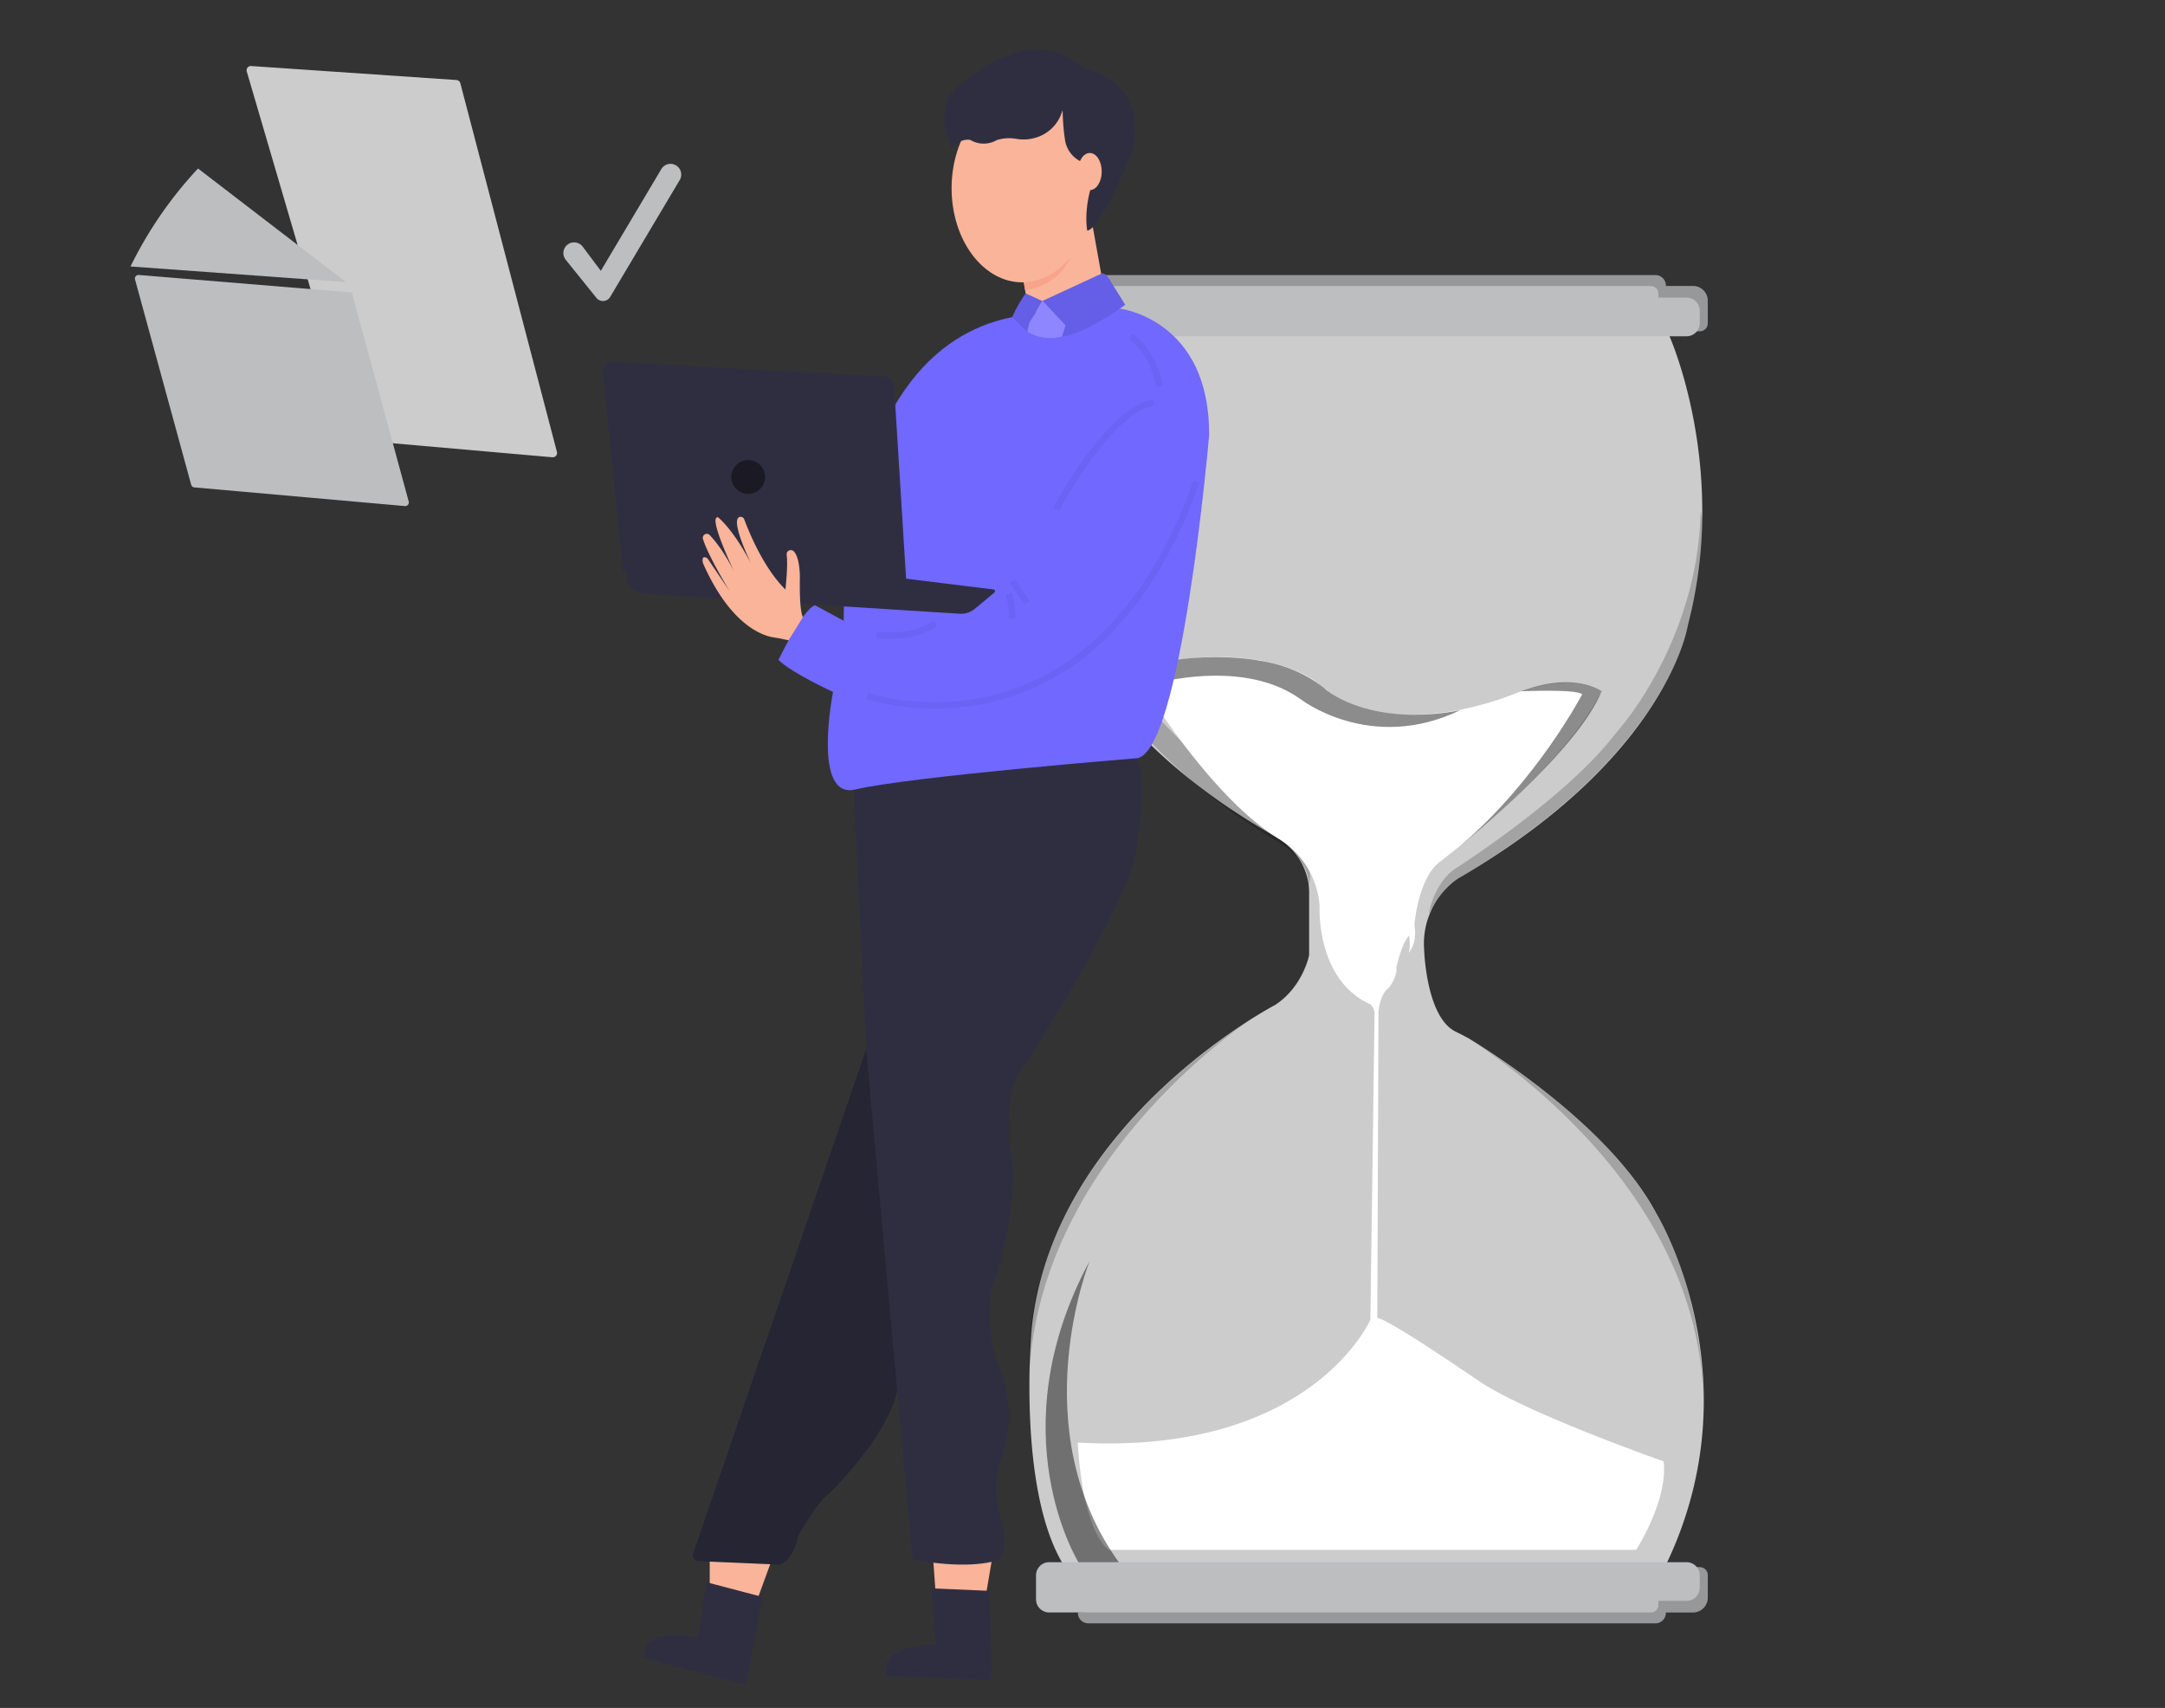 <svg id="b62f34ec-a2d3-4eec-ac0a-4a59efa770aa" data-name="Layer 1" xmlns="http://www.w3.org/2000/svg" width="865.76" height="682.89" viewBox="0 0 865.76 682.89"><rect x="0" y="0" width="865.76" height="682.89" fill="#333333" stroke="none"/><polygon points="283.81 619.67 283.81 638.67 301.95 641.98 311.56 615.65 283.81 619.67" fill="#f9b499"/><polygon points="373.24 624.51 374.62 643.45 392.95 645.44 397.83 616.72 373.24 624.51" fill="#f9b499"/><path d="M98.68,28.59l42.85,146.17A1.7,1.7,0,0,0,143,176l77.9,6.83a1.72,1.72,0,0,0,1.81-2.14L184.09,33.3A1.72,1.72,0,0,0,182.55,32L100.43,26.4A1.71,1.71,0,0,0,98.68,28.59Z" fill="#ccc"/><path d="M666.38,625.28,424.87,625c-18.09-30.69-12.36-93.32-12.36-93.32,8.24-83.36,97.42-129.88,97.42-129.88,11.15-7.28,13.57-19.88,13.57-19.88V356.7a24,24,0,0,0-2.27-10.12,27.26,27.26,0,0,0-11.36-12.18c-153.51-87.32-84.06-223.11-84.06-223.11l241.71,22.94s13.91,30.89,13.17,73.45a178.6,178.6,0,0,1-5.76,42.38s-1.28,8.66-8.45,22.21c-.13.26-.28.52-.42.79-10.67,19.8-33.73,49.64-83,78.2l-.09.06a27.55,27.55,0,0,0-4.19,3.47c-.06.08-.14.15-.21.23a32.65,32.65,0,0,0-4.83,6.27.05.05,0,0,1,0,0,31.73,31.73,0,0,0-4.24,18.41s.75,27,12.58,32.77c1.95,1,3.89,1.9,5.73,3,13.4,8.24,57.66,37.21,74.86,70.16C662.68,485.71,702.05,550.62,666.38,625.28Z" fill="#ccc"/><path d="M431.06,114.38v-.2A4.14,4.14,0,0,1,435.2,110H662a4.14,4.14,0,0,1,4.14,4.14v.2H677a5.92,5.92,0,0,1,5.92,5.92v9a3.19,3.19,0,0,1-3.2,3.19h-1.15" fill="#bcbec0"/><path d="M431.06,114.38v-.2A4.14,4.14,0,0,1,435.2,110H662a4.14,4.14,0,0,1,4.14,4.14v.2H677a5.92,5.92,0,0,1,5.92,5.92v9a3.19,3.19,0,0,1-3.2,3.19h-1.15" opacity="0.2"/><path d="M414.29,129.17v-9.53a5.26,5.26,0,0,1,5.26-5.26H660.18a3,3,0,0,1,3,3V119h11.27a5.26,5.26,0,0,1,5.26,5.26v4.93a5.25,5.25,0,0,1-5.26,5.26H419.55A5.26,5.26,0,0,1,414.29,129.17Z" fill="#bcbec0"/><path d="M341.18,312.85l5.22,106.62,18.5,204s21.82,4.74,35.11,0c0,0,3.79-6.17,0-16.61,0,0-3.56-12,0-22.29a53.24,53.24,0,0,0-1.07-39.85s-6.76-18.5-.71-34.51c0,0,10.95-32.74,5.12-53.73,0,0-.85-18.5,3.42-26,0,0,48-72.58,48-93.93,0,0,4.63-30.36-.89-33.32Z" fill="#2f2e41"/><path d="M279.35,624.18l32.07,1.38s5.33-.44,7.82-11.47c0,0,7.12-13.17,12.1-16.73,0,0,23.23-22.19,27.45-41.34L346.4,419.47,277.22,621.06A2.35,2.35,0,0,0,279.35,624.18Z" fill="#2f2e41"/><path d="M279.35,624.18l32.07,1.38s5.33-.44,7.82-11.47c0,0,7.12-13.17,12.1-16.73,0,0,23.23-22.19,27.45-41.34L346.4,419.47,277.22,621.06A2.35,2.35,0,0,0,279.35,624.18Z" opacity="0.2"/><path d="M410,184s-2.63,89.17,97.13,150.22c.82.5,1.66,1,2.5,1.46,3.19,1.83,14.42,8.94,13.68,18.33,0,0,5.2-13.17-15.9-24.89,0,0-46-39.74-63.62-65.37C443.82,263.77,423.46,243.73,410,184Z" opacity="0.2"/><path d="M680.69,207.68a178.6,178.6,0,0,1-5.76,42.38s-1.28,8.66-8.45,22.21c-.13.26-.28.52-.42.79-13.45,24.13-38.17,51.82-83,78.2l-.09.06a20.6,20.6,0,0,0-4.19,3.47c-.06.08-.14.15-.21.23a47.45,47.45,0,0,0-4.83,6.27.05.05,0,0,1,0,0c-1.49,2.29-2.38,4-2.38,4s1.9-12.06,10.55-17.93c0,0,42.55-27.11,62.48-52,1.08-1.34,2.15-2.68,3.26-4,6.2-7.25,31.29-40.35,32.45-86.91C680.11,204.54,680.39,205.64,680.69,207.68Z" opacity="0.2"/><path d="M452.72,267.18s29.1,50,58.4,68.06a34.51,34.51,0,0,1,16.46,25.57c0,.42.09.84.12,1.28,0,0-1.71,29.7,20.34,39.48a5.35,5.35,0,0,1,1.62,4.5L548,527.68s-23.63,54.24-117,49.11c0,0,1.15,33.41,12.27,42.88h211s12.78-19.61,11-35.37c0,0-54.11-19-73.43-31.81,0,0-36.67-25.27-41.07-25.5l.46-122.31s.46-7.18,4.17-9.73c0,0,3.47-4.4,3-8.11,0,0,2.09-9.87,5.1-12.69,0,0,.69,4.81-.23,6.9,0,0,3.7-3.94,2.31-11.12,0,0,1.39-17.84,9.5-24.79,0,0,50.73-38.22,65.33-68.8,0,0-6.74-5.85-24.1-2.19a66.14,66.14,0,0,0-10.73,3.29c-10.58,4.19-50.86,18-77.1-3.05-.37-.3-.73-.6-1.08-.91C525.23,271.58,503.74,254.81,452.72,267.18Z" fill="#fff"/><path d="M457.14,274.5s38.08-12.46,62.64,4.84c0,0,28,22.09,64.26,4.56,0,0-31.84,7.71-53.69-8,0,0-9.42-9.2-26.72-11.76,0,0-22.18-4.71-50.91,3.18Z" opacity="0.45"/><path d="M608.21,276.4s22.13-1,24.49,1.19c0,0-18.13,34.69-48.74,60.56,0,0,46.75-37.38,56.51-61.81C640.47,276.34,630.09,268.28,608.21,276.4Z" opacity="0.45"/><path d="M411.75,546.55S402.52,471.09,501.08,407C501.08,407,418.12,460.17,411.75,546.55Z" opacity="0.2"/><path d="M431.57,625.18s-32.87-52,4.16-121c0,0-27,67.33,12.07,121Z" opacity="0.45"/><path d="M581.89,411.89s97,55,99.24,147.21c0,0,.64-39.9-18.66-74.25C662.47,484.85,649,452.75,581.89,411.89Z" opacity="0.2"/><polygon points="437.01 90.81 440.57 110.64 411.39 124.52 408.77 109.22 434.44 86.44 437.01 90.81" fill="#f9b499"/><path d="M447.88,123.4s36.09,4.32,35.62,50.81c0,0-11.26,130-29.59,129,0,0-90.42,7.35-111.88,12.45-17.45,4.15-8.91-39-8.91-39s-16.61-7.59-21.82-12.81c0,0,10-20.87,14.7-21.82l11.39,6.17s-1.88-107.61,67.37-121.4Z" fill="#7068ff"/><g opacity="0.05"><path d="M373.79,283.3c-16.09,0-27.23-3.75-27.38-3.8l.81-2.36c.22.08,22.62,7.59,49.68.9,35.79-8.84,63.56-38.49,80.32-85.74l2.34.83c-9.5,26.81-22.4,48-38.33,63.1a97,97,0,0,1-43.85,24.26A99.18,99.18,0,0,1,373.79,283.3Z"/></g><g opacity="0.05"><path d="M355.6,255.42a45.87,45.87,0,0,1-5.09-.27l.32-2.48c.14,0,14.45,1.75,22.39-4.48l1.54,2C369.09,254.6,360.87,255.42,355.6,255.42Z"/></g><g opacity="0.05"><path d="M423.4,204.21,421.2,203c.87-1.63,21.37-39.94,39.78-43.33l.45,2.45C444.2,165.33,423.61,203.82,423.4,204.21Z"/></g><g opacity="0.05"><path d="M462.35,154.53c-2.69-13.91-10.71-18.85-10.8-18.89l1.27-2.15c.37.22,9.06,5.48,12,20.56Z"/></g><g opacity="0.05"><rect x="406.53" y="231.61" width="2.49" height="10.45" transform="translate(-61.94 278.5) rotate(-35.22)"/></g><g opacity="0.05"><path d="M406,247.27h-2.49c0-6.24-1.31-9.34-1.32-9.37l2.27-1C404.53,237,406,240.44,406,247.27Z"/></g><path d="M241.09,149.09l8.06,79.68h1.43s-1.19,8,7.59,8.62c7.9.57,106.19,6.78,125.68,8a8.47,8.47,0,0,0,5.93-1.94l7.84-6.51a.72.72,0,0,0-.37-1.27l-34.92-4.3-4.8-77.08a4,4,0,0,0-3.79-3.76l-108.45-5.86A4,4,0,0,0,241.09,149.09Z" fill="#2f2e41"/><circle cx="299.2" cy="190.7" r="6.76" opacity="0.45"/><path d="M309.49,254.88c-4.21-.62-17.14-4.56-28.15-29.2a4.17,4.17,0,0,1-.4-1.73c0-.88.33-1.76,2-.66l8.84,13.07s-8.41-13.63-10.67-20.85a1.6,1.6,0,0,1,2.68-1.58c2.78,2.91,7.28,8.71,12,19.27,0,0-13.35-27-8.66-26.37,0,0,7.45,5.68,15.83,23.87,0,0-11.79-22.63-7.19-24a1.56,1.56,0,0,1,1.86,1c1.42,3.85,7.43,19.17,16.45,28,0,0,1.09-9.31.5-13.85a1.67,1.67,0,0,1,2.75-1.49c1.24,1.19,2.4,4,2.54,10.34,0,0-.39,13.05,1.22,16.09L315.37,256l-1.7-.34C312.29,255.32,310.89,255.08,309.49,254.88Z" fill="#f9b499"/><path d="M55.47,109.94l85.21,7,22.76,83.58a1.45,1.45,0,0,1-1.53,1.82l-84.2-7.46a1.45,1.45,0,0,1-1.26-1.06L54,111.76A1.44,1.44,0,0,1,55.47,109.94Z" fill="#bcbec0"/><path d="M79.19,67.37a161.22,161.22,0,0,0-27,39.17l86.19,6.27Z" fill="#bcbec0"/><path d="M233,98.6l7.26,9.69,24.2-40.69a4.26,4.26,0,0,1,6.37-1.12h0a4.26,4.26,0,0,1,1,5.48L244,118.72a3.35,3.35,0,0,1-5.5.38l-12.25-15.21a4.31,4.31,0,0,1-.24-5.08h0A4.31,4.31,0,0,1,233,98.6Z" fill="#bcbec0"/><path d="M304.86,638.5l-22.37-5.88-3.29,22.43s-16.52-4.24-20.82,3.17L299.24,669Z" fill="#2f2e41"/><rect x="257.07" y="663.51" width="42.25" height="4.79" transform="translate(378.07 1380.64) rotate(-165.28)" fill="#2f2e41"/><path d="M395.59,636.07l-23.11-1,1.59,22.62s-17-.61-19.66,7.55L396.62,667Z" fill="#2f2e41"/><rect x="354.29" y="666.15" width="42.25" height="4.79" transform="translate(723.12 1351.92) rotate(-177.65)" fill="#2f2e41"/><path d="M424.67,134.56l1.4-4.52-9.26-9.68,23.76-11s1.64-.72,3.79,3.52l5.6,9S433.82,133.7,424.67,134.56Z" fill="#7068ff"/><path d="M424.67,134.56l1.4-4.52-9.26-9.68,23.76-11s1.64-.72,3.79,3.52l5.6,9S433.82,133.7,424.67,134.56Z" opacity="0.1"/><path d="M410.79,132.63a18,18,0,0,0,13.88,1.93l1.4-4.52-9.26-9.68L411.65,129Z" fill="#7068ff"/><path d="M410.79,132.63a18,18,0,0,0,13.88,1.93l1.4-4.52-9.26-9.68L411.65,129Z" fill="#fff" opacity="0.2"/><path d="M416.81,120.36l-6.65-3.06a54,54,0,0,0-5.4,9.52l6,5.81.86-3.66Z" fill="#7068ff"/><path d="M416.81,120.36l-6.65-3.06a54,54,0,0,0-5.4,9.52l6,5.81.86-3.66Z" opacity="0.1"/><path d="M431.06,644.71v.2a4.14,4.14,0,0,0,4.14,4.14H662a4.15,4.15,0,0,0,4.14-4.14v-.2H677a5.92,5.92,0,0,0,5.92-5.92v-9a3.19,3.19,0,0,0-3.2-3.19h-1.15" fill="#bcbec0"/><path d="M431.06,644.71v.2a4.14,4.14,0,0,0,4.14,4.14H662a4.15,4.15,0,0,0,4.14-4.14v-.2H677a5.92,5.92,0,0,0,5.92-5.92v-9a3.19,3.19,0,0,0-3.2-3.19h-1.15" opacity="0.2"/><path d="M414.29,629.91v9.54a5.27,5.27,0,0,0,5.26,5.26H660.18a3,3,0,0,0,3-3v-1.64h11.27a5.26,5.26,0,0,0,5.26-5.26v-4.94a5.26,5.26,0,0,0-5.26-5.26H419.55A5.27,5.27,0,0,0,414.29,629.91Z" fill="#bcbec0"/><path d="M409.94,116l-.81-4.75s6.39,2.21,18.72-8.29C427.85,103,424.27,113.86,409.94,116Z" fill="#f7a48b"/><ellipse cx="408.77" cy="75.25" rx="28.24" ry="37.64" fill="#f9b499"/><path d="M380.54,59.06s-6.66-13.17,0-22.06c0,0,27-27.69,48.23-12.94a41.53,41.53,0,0,0,9.3,4.72c5.68,2.11,14.06,7.26,15.62,19.45a30.51,30.51,0,0,1-2.29,15.66c-3.79,9-12.1,27.59-16.61,28.33,0,0-1.38-6.71,1.22-16.36A10.43,10.43,0,0,0,433,65.22a11.25,11.25,0,0,0-1.44-1,11.49,11.49,0,0,1-5.61-7.88,84.46,84.46,0,0,1-1-12.55,15.68,15.68,0,0,1-11.42,11.43,16.39,16.39,0,0,1-7,.31,16.71,16.71,0,0,0-7.94.48,10.36,10.36,0,0,1-10.46,0S384.91,54.79,380.54,59.06Z" fill="#2f2e41"/><ellipse cx="435.81" cy="68.59" rx="4.76" ry="7.42" fill="#f9b499"/></svg>